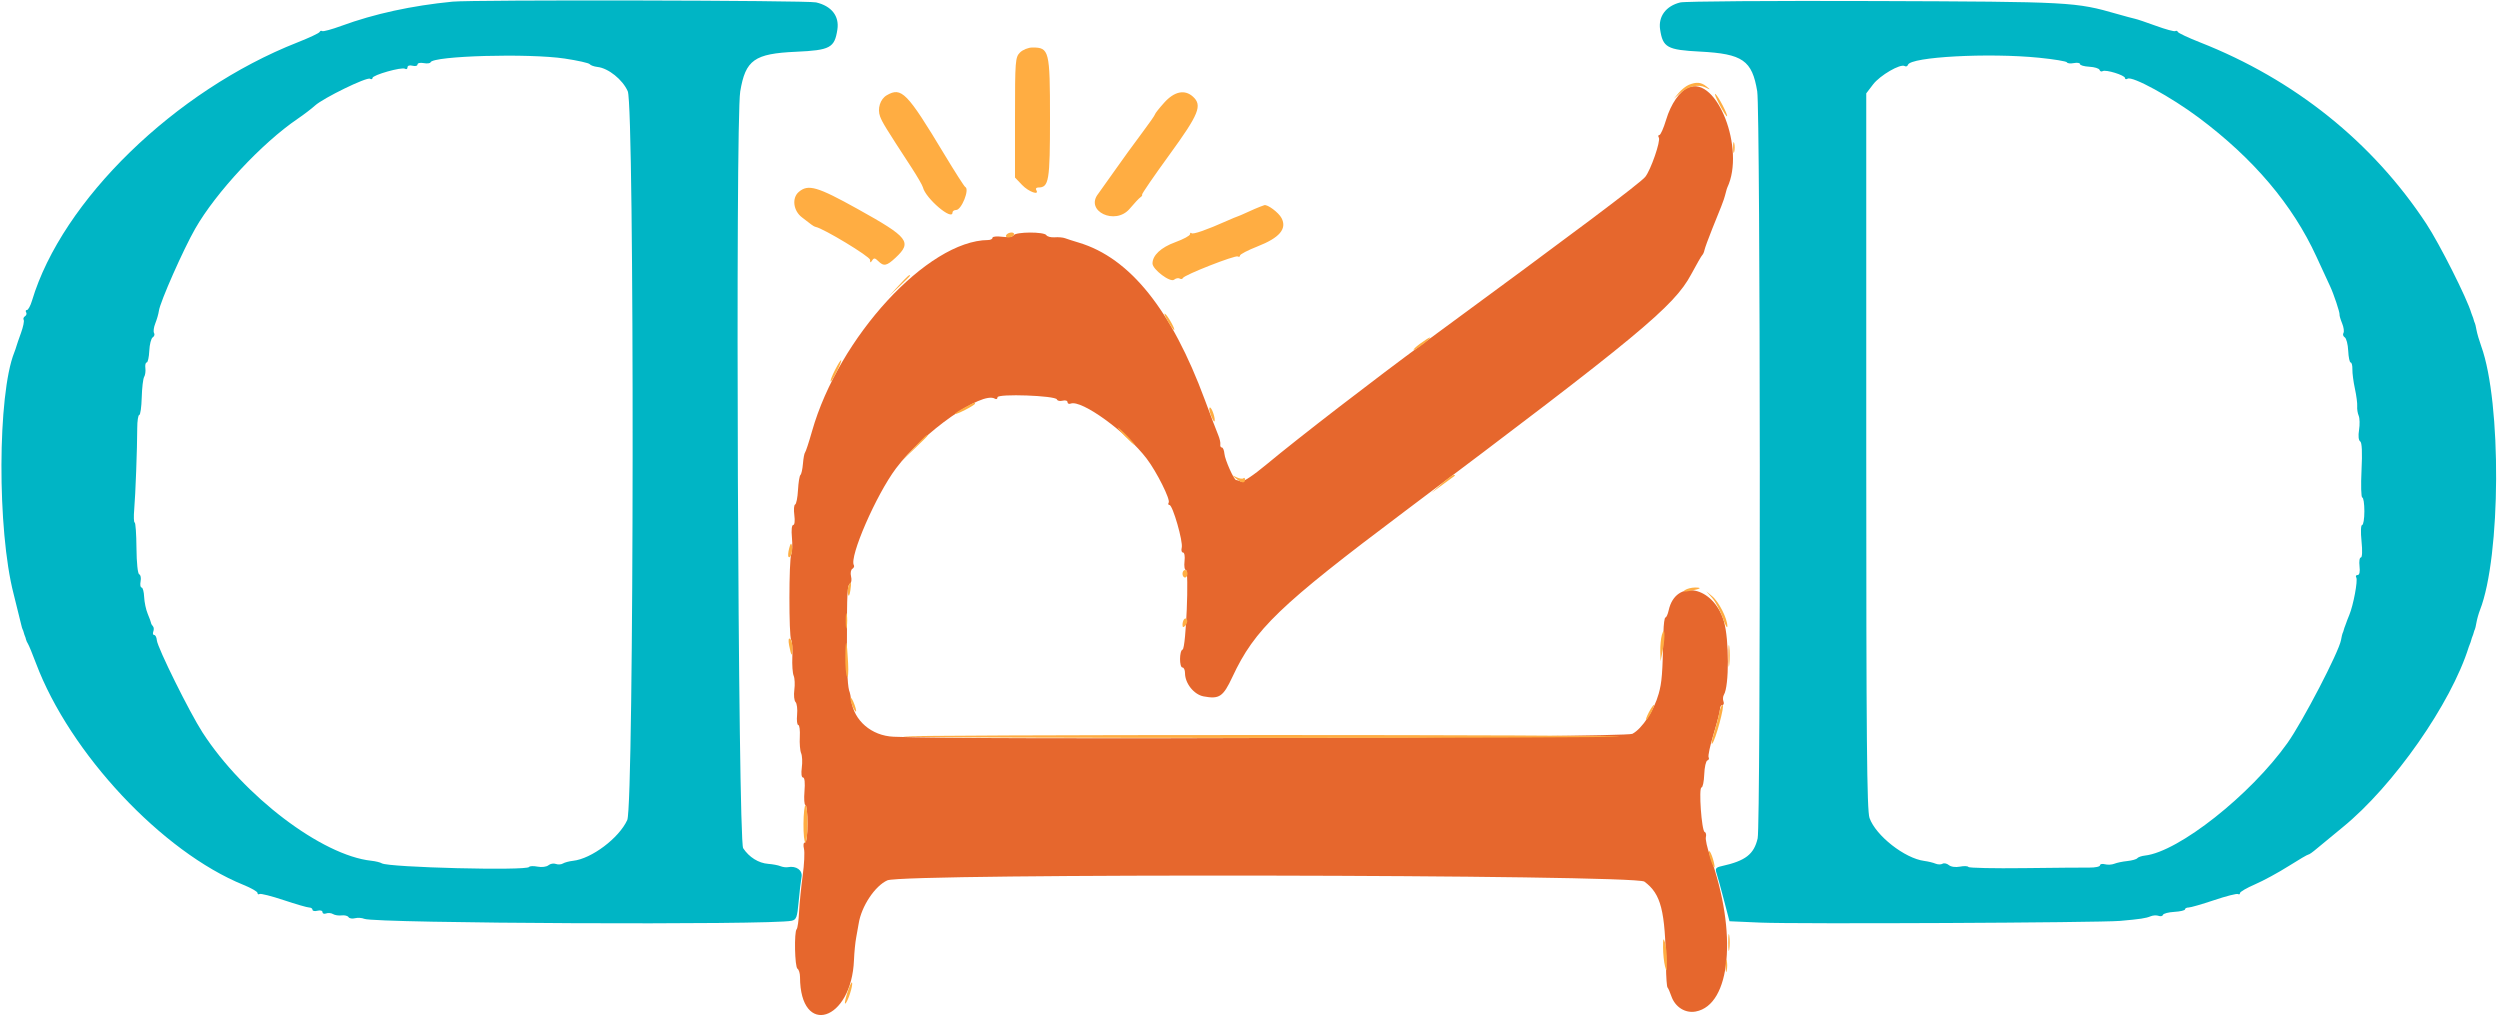 <svg id="svg" version="1.1" width="400" height="163" xmlns="http://www.w3.org/2000/svg" xmlns:xlink="http://www.w3.org/1999/xlink" style="display: block;"><g id="svgg"><path id="path0" d="M270.167 13.988 C 268.769 14.553,267.343 16.611,266.577 19.168 C 266.176 20.506,265.692 21.600,265.501 21.600 C 265.309 21.600,265.270 21.789,265.413 22.021 C 265.734 22.541,264.131 27.182,263.247 28.291 C 262.460 29.280,251.972 37.152,228.199 54.600 C 219.880 60.705,207.735 70.071,202.678 74.280 C 200.497 76.095,198.881 77.163,198.522 77.025 C 198.199 76.901,197.863 76.800,197.775 76.800 C 197.431 76.800,195.988 73.559,195.909 72.609 C 195.863 72.054,195.677 71.600,195.495 71.600 C 195.314 71.600,195.204 71.375,195.252 71.100 C 195.299 70.825,195.146 70.150,194.911 69.600 C 194.676 69.050,193.718 66.530,192.783 64.000 C 187.444 49.564,180.795 41.269,172.600 38.818 C 171.720 38.555,170.730 38.237,170.400 38.112 C 170.070 37.987,169.323 37.923,168.740 37.969 C 168.156 38.014,167.561 37.860,167.416 37.626 C 167.066 37.059,162.524 37.076,162.172 37.646 C 162.007 37.912,161.273 38.008,160.348 37.884 C 159.497 37.770,158.800 37.839,158.800 38.038 C 158.800 38.237,158.485 38.402,158.100 38.405 C 148.443 38.479,134.198 53.946,129.923 69.000 C 129.423 70.760,128.921 72.290,128.807 72.400 C 128.693 72.510,128.542 73.317,128.471 74.194 C 128.400 75.071,128.220 75.881,128.071 75.994 C 127.922 76.107,127.746 77.190,127.680 78.400 C 127.615 79.610,127.408 80.654,127.221 80.720 C 127.034 80.786,126.977 81.551,127.093 82.420 C 127.216 83.334,127.139 84.000,126.911 84.000 C 126.680 84.000,126.596 84.819,126.708 85.983 C 126.813 87.074,126.764 88.289,126.600 88.683 C 126.219 89.600,126.206 101.763,126.586 102.377 C 126.743 102.631,126.827 103.865,126.773 105.120 C 126.718 106.374,126.815 107.724,126.987 108.119 C 127.159 108.515,127.207 109.533,127.093 110.382 C 126.979 111.231,127.067 112.107,127.288 112.328 C 127.510 112.550,127.620 113.466,127.535 114.365 C 127.449 115.264,127.535 116.000,127.726 116.000 C 127.917 116.000,128.027 116.855,127.970 117.900 C 127.912 118.945,128.008 120.124,128.183 120.519 C 128.357 120.915,128.405 121.950,128.288 122.819 C 128.160 123.773,128.239 124.400,128.488 124.400 C 128.742 124.400,128.829 125.241,128.717 126.600 C 128.616 127.810,128.684 128.800,128.867 128.800 C 129.050 128.800,129.200 130.150,129.200 131.800 C 129.200 133.571,129.033 134.800,128.792 134.800 C 128.558 134.800,128.491 135.223,128.634 135.795 C 128.772 136.342,128.680 138.277,128.430 140.095 C 128.180 141.913,127.921 144.525,127.854 145.900 C 127.787 147.275,127.613 148.520,127.466 148.667 C 127.040 149.093,127.159 154.728,127.600 155.000 C 127.820 155.136,128.001 155.732,128.002 156.324 C 128.022 166.005,136.249 163.410,136.637 153.600 C 136.685 152.390,136.845 150.770,136.992 150.000 C 137.139 149.230,137.316 148.239,137.384 147.797 C 137.812 145.028,139.984 141.747,141.980 140.853 C 144.525 139.714,261.551 139.911,263.100 141.058 C 265.766 143.029,266.441 145.675,266.558 154.600 C 266.581 156.360,266.692 157.890,266.805 158.000 C 266.918 158.110,267.188 158.722,267.405 159.359 C 268.007 161.126,269.634 162.158,271.319 161.842 C 276.944 160.786,278.014 149.262,273.626 137.000 C 273.153 135.680,272.845 134.294,272.941 133.919 C 273.037 133.545,272.948 133.183,272.745 133.115 C 272.260 132.953,271.767 126.001,272.241 125.997 C 272.438 125.995,272.635 125.053,272.678 123.904 C 272.721 122.755,272.947 121.751,273.180 121.673 C 273.414 121.595,273.503 121.367,273.378 121.165 C 273.254 120.964,273.613 119.288,274.176 117.442 C 274.739 115.595,275.200 113.795,275.200 113.442 C 275.200 113.089,275.374 112.800,275.587 112.800 C 275.801 112.800,275.875 112.539,275.752 112.219 C 275.629 111.900,275.664 111.420,275.829 111.153 C 276.673 109.787,276.673 102.317,275.829 99.428 C 274.177 93.774,268.108 92.554,266.989 97.650 C 266.850 98.283,266.616 98.800,266.468 98.800 C 266.321 98.800,266.177 99.880,266.148 101.200 C 266.005 107.856,265.905 109.153,265.390 111.000 C 264.637 113.701,262.723 116.612,261.173 117.414 C 260.027 118.007,154.946 118.417,142.956 117.876 C 139.438 117.717,136.626 115.297,136.196 112.058 C 136.118 111.476,136.015 110.910,135.965 110.800 C 135.636 110.069,135.511 107.874,135.510 102.800 C 135.508 94.729,135.564 93.669,136.011 93.393 C 136.227 93.260,136.298 92.732,136.169 92.219 C 136.040 91.707,136.133 91.165,136.374 91.016 C 136.616 90.867,136.727 90.605,136.622 90.435 C 135.835 89.163,140.186 79.160,143.366 74.930 C 147.719 69.139,157.127 62.519,159.191 63.794 C 159.416 63.933,159.600 63.831,159.600 63.568 C 159.600 62.959,168.897 63.292,169.103 63.908 C 169.177 64.132,169.590 64.223,170.019 64.111 C 170.449 63.999,170.800 64.102,170.800 64.341 C 170.800 64.580,171.035 64.685,171.321 64.575 C 173.046 63.913,180.253 69.143,183.483 73.400 C 185.079 75.504,187.291 79.929,186.990 80.416 C 186.860 80.627,186.917 80.800,187.118 80.800 C 187.633 80.800,189.323 86.687,189.077 87.626 C 188.966 88.052,189.058 88.400,189.281 88.400 C 189.510 88.400,189.616 89.012,189.524 89.800 C 189.434 90.570,189.532 91.200,189.742 91.200 C 190.277 91.200,189.758 103.747,189.216 103.928 C 188.683 104.106,188.668 106.800,189.200 106.800 C 189.420 106.800,189.601 107.205,189.601 107.700 C 189.604 109.345,191.034 111.133,192.578 111.422 C 195.095 111.894,195.701 111.486,197.183 108.315 C 200.764 100.654,204.670 96.901,224.800 81.782 C 262.211 53.685,267.834 49.034,270.578 43.916 C 271.438 42.312,272.244 40.910,272.371 40.800 C 272.497 40.690,272.654 40.330,272.719 40.000 C 272.785 39.670,273.345 38.140,273.963 36.600 C 274.582 35.060,275.233 33.440,275.410 33.000 C 275.586 32.560,275.769 32.065,275.815 31.900 C 275.862 31.735,275.943 31.465,275.996 31.300 C 276.049 31.135,276.134 30.820,276.185 30.600 C 276.236 30.380,276.321 30.110,276.372 30.000 C 279.266 23.861,274.725 12.144,270.167 13.988 " stroke="none" fill="#e6672d" fill-rule="evenodd"></path><path id="path1" d="M163.200 8.400 C 162.444 9.156,162.400 9.733,162.400 18.804 L 162.400 28.407 163.543 29.604 C 164.592 30.701,166.375 31.330,165.800 30.400 C 165.664 30.180,165.806 30.000,166.114 30.000 C 167.831 30.000,168.000 29.005,168.000 18.869 C 168.000 8.095,167.877 7.600,165.200 7.600 C 164.533 7.600,163.644 7.956,163.200 8.400 M270.200 13.578 C 269.760 13.758,269.041 14.332,268.603 14.853 L 267.806 15.800 268.803 14.930 C 270.109 13.790,271.698 13.421,272.863 13.988 C 273.756 14.423,273.763 14.415,273.024 13.822 C 272.174 13.141,271.426 13.077,270.200 13.578 M141.878 15.244 C 140.829 15.855,140.345 17.402,140.815 18.640 C 141.189 19.623,141.691 20.439,145.840 26.807 C 146.774 28.241,147.597 29.666,147.669 29.974 C 148.082 31.737,152.400 35.412,152.400 34.000 C 152.400 33.780,152.659 33.600,152.976 33.600 C 153.849 33.600,155.182 30.245,154.440 29.918 C 154.292 29.853,152.761 27.460,151.038 24.600 C 145.111 14.763,144.238 13.871,141.878 15.244 M186.266 16.433 C 185.460 17.331,184.800 18.165,184.800 18.288 C 184.800 18.410,183.837 19.791,182.661 21.355 C 181.484 22.920,179.512 25.640,178.279 27.400 C 177.045 29.160,175.893 30.780,175.718 31.000 C 173.518 33.768,178.454 36.123,180.748 33.400 C 181.489 32.520,182.269 31.690,182.482 31.555 C 182.694 31.421,182.808 31.232,182.734 31.136 C 182.660 31.039,184.622 28.180,187.094 24.780 C 191.847 18.242,192.409 16.856,190.869 15.462 C 189.553 14.271,187.891 14.622,186.266 16.433 M275.141 16.777 C 275.718 17.858,276.250 18.684,276.323 18.611 C 276.514 18.420,274.881 15.297,274.452 15.032 C 274.254 14.910,274.564 15.695,275.141 16.777 M277.293 23.600 C 277.293 24.370,277.375 24.685,277.476 24.300 C 277.576 23.915,277.576 23.285,277.476 22.900 C 277.375 22.515,277.293 22.830,277.293 23.600 M127.800 30.713 C 126.663 31.689,126.927 33.740,128.325 34.786 C 128.916 35.229,129.580 35.738,129.800 35.918 C 130.020 36.098,130.339 36.272,130.509 36.306 C 131.774 36.557,139.201 41.050,139.206 41.568 C 139.211 42.063,139.285 42.085,139.548 41.670 C 139.821 41.241,140.002 41.259,140.513 41.770 C 141.399 42.656,141.867 42.565,143.294 41.232 C 145.977 38.724,145.396 37.979,137.219 33.435 C 130.753 29.841,129.304 29.423,127.800 30.713 M201.600 33.080 C 201.270 33.200,200.370 33.589,199.600 33.945 C 198.830 34.302,198.110 34.611,198.000 34.633 C 197.890 34.655,197.116 34.977,196.280 35.350 C 193.062 36.785,190.878 37.544,190.644 37.310 C 190.510 37.176,190.400 37.253,190.400 37.480 C 190.400 37.707,189.339 38.280,188.042 38.753 C 185.756 39.586,184.400 40.853,184.400 42.157 C 184.400 43.110,187.255 45.253,187.857 44.752 C 188.137 44.521,188.537 44.438,188.748 44.568 C 188.959 44.698,189.192 44.659,189.266 44.481 C 189.467 43.996,197.651 40.784,198.053 41.033 C 198.244 41.151,198.400 41.085,198.400 40.887 C 198.400 40.689,199.659 40.033,201.197 39.429 C 204.738 38.040,205.942 36.621,205.047 34.892 C 204.590 34.007,202.761 32.645,202.281 32.832 C 202.237 32.849,201.930 32.961,201.600 33.080 M161.000 37.600 C 160.864 37.820,161.023 38.000,161.353 38.000 C 161.683 38.000,162.064 37.820,162.200 37.600 C 162.336 37.380,162.177 37.200,161.847 37.200 C 161.517 37.200,161.136 37.380,161.000 37.600 M143.781 45.700 L 142.200 47.400 143.900 45.819 C 144.835 44.949,145.600 44.184,145.600 44.119 C 145.600 43.816,145.252 44.119,143.781 45.700 M186.839 51.376 C 187.301 52.159,187.756 52.800,187.850 52.800 C 188.134 52.800,186.836 50.469,186.402 50.201 C 186.180 50.064,186.377 50.593,186.839 51.376 M227.200 55.000 C 226.455 55.550,226.015 55.994,226.222 55.986 C 226.624 55.970,229.155 54.005,228.778 54.002 C 228.655 54.001,227.945 54.450,227.200 55.000 M133.580 59.239 C 133.120 60.140,132.813 60.946,132.897 61.030 C 132.981 61.114,133.441 60.376,133.919 59.391 C 135.009 57.147,134.715 57.015,133.580 59.239 M154.300 65.227 C 153.475 65.663,152.800 66.108,152.800 66.218 C 152.800 66.327,153.520 66.049,154.400 65.600 C 155.280 65.151,156.000 64.697,156.000 64.592 C 156.000 64.330,155.997 64.331,154.300 65.227 M193.717 66.385 C 193.963 67.036,194.226 67.508,194.301 67.432 C 194.551 67.183,193.920 65.200,193.591 65.200 C 193.414 65.200,193.471 65.733,193.717 66.385 M180.000 69.800 C 180.746 70.570,181.447 71.200,181.557 71.200 C 181.667 71.200,181.146 70.570,180.400 69.800 C 179.654 69.030,178.953 68.400,178.843 68.400 C 178.733 68.400,179.254 69.030,180.000 69.800 M146.185 71.700 L 144.200 73.800 146.300 71.815 C 147.455 70.723,148.400 69.778,148.400 69.715 C 148.400 69.417,148.029 69.749,146.185 71.700 M197.776 76.578 C 198.701 77.318,199.200 77.373,199.200 76.733 C 199.200 76.477,199.086 76.380,198.947 76.519 C 198.808 76.658,198.313 76.588,197.847 76.364 C 197.024 75.967,197.022 75.973,197.776 76.578 M230.600 77.444 L 229.000 78.876 230.800 77.561 C 231.790 76.837,232.675 76.190,232.767 76.123 C 232.858 76.055,232.768 76.003,232.567 76.006 C 232.365 76.009,231.480 76.656,230.600 77.444 M126.262 87.747 C 126.097 88.378,126.056 88.989,126.171 89.104 C 126.493 89.427,126.887 88.138,126.715 87.323 C 126.603 86.790,126.484 86.901,126.262 87.747 M189.200 91.800 C 189.200 92.130,189.380 92.400,189.600 92.400 C 189.820 92.400,190.000 92.130,190.000 91.800 C 190.000 91.470,189.820 91.200,189.600 91.200 C 189.380 91.200,189.200 91.470,189.200 91.800 M135.754 93.777 C 135.632 94.094,135.603 94.679,135.689 95.077 C 135.787 95.528,135.924 95.312,136.054 94.500 C 136.271 93.138,136.130 92.796,135.754 93.777 M269.600 94.406 C 269.178 94.682,269.415 94.723,270.400 94.542 C 272.125 94.225,272.451 93.998,271.167 94.006 C 270.635 94.009,269.930 94.189,269.600 94.406 M273.957 95.689 C 274.483 96.285,275.242 97.724,275.644 98.886 C 276.045 100.049,276.376 100.640,276.378 100.200 C 276.385 98.982,275.029 96.297,273.956 95.403 L 273.000 94.606 273.957 95.689 M135.314 99.400 C 135.317 100.500,135.395 100.903,135.487 100.295 C 135.579 99.686,135.577 98.786,135.482 98.295 C 135.387 97.803,135.311 98.300,135.314 99.400 M189.492 99.042 C 189.331 99.202,189.200 99.609,189.200 99.947 C 189.200 100.397,189.318 100.442,189.645 100.115 C 189.890 99.870,190.021 99.463,189.937 99.210 C 189.852 98.957,189.652 98.881,189.492 99.042 M265.897 101.600 C 265.740 102.150,265.628 103.320,265.649 104.200 L 265.688 105.800 266.049 104.000 C 266.483 101.844,266.364 99.971,265.897 101.600 M126.263 103.280 C 126.600 105.049,126.800 105.201,126.800 103.690 C 126.800 103.007,126.623 102.338,126.406 102.204 C 126.160 102.052,126.106 102.455,126.263 103.280 M135.253 105.000 C 135.230 106.540,135.353 108.021,135.525 108.292 C 135.696 108.562,135.774 107.572,135.696 106.092 C 135.495 102.233,135.299 101.751,135.253 105.000 M276.531 105.000 C 276.533 106.540,276.605 107.121,276.692 106.291 C 276.779 105.461,276.777 104.201,276.689 103.491 C 276.600 102.781,276.529 103.460,276.531 105.000 M136.218 112.500 C 136.368 112.995,136.655 113.576,136.856 113.791 C 137.057 114.006,137.019 113.601,136.772 112.891 C 136.265 111.438,135.797 111.108,136.218 112.500 M263.800 114.000 C 263.459 114.660,263.269 115.200,263.379 115.200 C 263.489 115.200,263.859 114.660,264.200 114.000 C 264.541 113.340,264.731 112.800,264.621 112.800 C 264.511 112.800,264.141 113.340,263.800 114.000 M275.069 114.100 C 274.940 114.815,274.553 116.294,274.210 117.387 C 273.867 118.480,273.751 119.200,273.952 118.987 C 274.481 118.429,275.999 112.800,275.622 112.800 C 275.447 112.800,275.199 113.385,275.069 114.100 M144.506 117.840 C 144.818 118.151,258.784 118.149,259.096 117.837 C 259.227 117.707,233.443 117.600,201.800 117.600 C 170.157 117.600,144.374 117.708,144.506 117.840 M128.555 131.800 C 128.541 133.450,128.680 134.800,128.865 134.800 C 129.049 134.800,129.200 133.450,129.200 131.800 C 129.200 130.150,129.061 128.800,128.891 128.800 C 128.721 128.800,128.570 130.150,128.555 131.800 M273.595 137.181 C 273.804 137.911,274.086 138.619,274.220 138.754 C 274.596 139.129,273.944 136.652,273.555 136.227 C 273.368 136.022,273.385 136.451,273.595 137.181 M276.520 150.800 C 276.520 152.010,276.595 152.505,276.687 151.900 C 276.778 151.295,276.778 150.305,276.687 149.700 C 276.595 149.095,276.520 149.590,276.520 150.800 M266.087 151.600 C 266.091 152.590,266.232 153.940,266.400 154.600 C 266.661 155.625,266.706 155.509,266.713 153.800 C 266.717 152.700,266.576 151.350,266.400 150.800 C 266.140 149.988,266.081 150.139,266.087 151.600 M276.101 154.600 C 276.105 155.480,276.187 155.793,276.283 155.295 C 276.379 154.798,276.375 154.078,276.275 153.695 C 276.175 153.313,276.096 153.720,276.101 154.600 M135.577 158.806 C 135.235 159.876,135.087 160.670,135.248 160.570 C 135.643 160.326,136.498 157.687,136.332 157.226 C 136.259 157.025,135.920 157.736,135.577 158.806 " stroke="none" fill="#ffad42" fill-rule="evenodd"></path><path id="path2" d="M72.400 0.265 C 65.882 0.903,59.905 2.205,54.625 4.139 C 53.099 4.698,51.720 5.074,51.559 4.975 C 51.399 4.876,51.208 4.942,51.134 5.121 C 51.060 5.300,49.470 6.049,47.600 6.785 C 28.012 14.490,9.921 32.086,5.123 48.099 C 4.876 48.924,4.511 49.600,4.313 49.600 C 4.115 49.600,4.056 49.768,4.183 49.972 C 4.309 50.177,4.227 50.460,4.000 50.600 C 3.773 50.740,3.679 51.004,3.791 51.185 C 3.903 51.366,3.710 52.299,3.363 53.257 C 3.015 54.216,2.684 55.180,2.626 55.400 C 2.568 55.620,2.413 56.070,2.282 56.400 C -0.401 63.129,-0.463 84.791,2.171 95.000 C 2.560 96.509,3.275 99.400,3.407 100.000 C 3.479 100.330,3.575 100.645,3.619 100.700 C 3.664 100.755,3.745 100.980,3.800 101.200 C 3.855 101.420,3.945 101.690,4.000 101.800 C 4.055 101.910,4.125 102.135,4.156 102.300 C 4.187 102.465,4.332 102.787,4.478 103.017 C 4.624 103.246,5.200 104.644,5.757 106.123 C 11.180 120.533,25.954 136.305,38.978 141.591 C 40.200 142.087,41.200 142.663,41.200 142.870 C 41.200 143.077,41.348 143.156,41.529 143.044 C 41.711 142.932,43.449 143.371,45.393 144.020 C 47.337 144.669,49.169 145.200,49.464 145.200 C 49.759 145.200,50.000 145.363,50.000 145.563 C 50.000 145.762,50.360 145.831,50.800 145.716 C 51.240 145.601,51.600 145.702,51.600 145.941 C 51.600 146.180,51.861 146.275,52.181 146.152 C 52.500 146.029,52.995 146.075,53.281 146.252 C 53.566 146.430,54.188 146.525,54.662 146.464 C 55.136 146.403,55.631 146.526,55.762 146.739 C 55.893 146.951,56.358 147.032,56.794 146.917 C 57.231 146.803,57.906 146.847,58.294 147.015 C 59.997 147.750,123.415 148.034,126.663 147.321 C 127.417 147.156,127.558 146.770,127.784 144.266 C 127.926 142.690,128.133 140.921,128.245 140.335 C 128.453 139.247,127.405 138.486,126.059 138.749 C 125.761 138.807,125.221 138.732,124.859 138.583 C 124.496 138.434,123.627 138.271,122.926 138.219 C 121.377 138.106,119.851 137.155,118.906 135.712 C 118.080 134.453,117.635 19.438,118.437 14.635 C 119.280 9.586,120.687 8.583,127.355 8.282 C 132.839 8.034,133.536 7.659,133.982 4.719 C 134.308 2.568,133.040 0.956,130.571 0.383 C 129.138 0.051,75.699 -0.058,72.400 0.265 M268.841 0.391 C 266.556 0.950,265.302 2.634,265.618 4.719 C 266.056 7.604,266.740 7.982,272.020 8.256 C 278.833 8.610,280.337 9.657,281.157 14.617 C 281.661 17.671,281.727 131.985,281.225 134.139 C 280.630 136.693,279.285 137.732,275.477 138.577 C 274.531 138.787,274.401 138.966,274.647 139.713 C 274.808 140.201,275.340 142.130,275.829 144.000 L 276.718 147.400 281.659 147.616 C 287.346 147.865,335.899 147.634,339.200 147.343 C 342.484 147.053,343.329 146.925,344.100 146.605 C 344.485 146.445,345.058 146.414,345.374 146.535 C 345.690 146.656,346.005 146.584,346.075 146.376 C 346.144 146.167,346.965 145.952,347.899 145.898 C 348.832 145.844,349.597 145.665,349.598 145.500 C 349.599 145.335,349.861 145.200,350.181 145.200 C 350.500 145.200,352.335 144.671,354.259 144.025 C 356.183 143.378,357.901 142.939,358.078 143.048 C 358.255 143.158,358.400 143.086,358.400 142.889 C 358.400 142.692,359.481 142.064,360.803 141.494 C 362.125 140.924,364.541 139.612,366.172 138.579 C 367.803 137.546,369.231 136.712,369.345 136.725 C 369.460 136.739,370.059 136.316,370.677 135.785 C 371.295 135.255,373.150 133.725,374.800 132.385 C 382.933 125.781,392.205 112.527,395.007 103.500 C 395.058 103.335,395.145 103.110,395.200 103.000 C 395.255 102.890,395.345 102.620,395.400 102.400 C 395.455 102.180,395.545 101.910,395.600 101.800 C 395.655 101.690,395.745 101.420,395.800 101.200 C 395.855 100.980,395.936 100.755,395.980 100.700 C 396.024 100.645,396.138 100.150,396.233 99.600 C 396.329 99.050,396.583 98.150,396.799 97.600 C 400.148 89.048,400.265 64.403,396.999 55.400 C 396.680 54.520,396.338 53.350,396.239 52.800 C 396.140 52.250,396.024 51.755,395.980 51.700 C 395.936 51.645,395.855 51.420,395.800 51.200 C 395.745 50.980,395.655 50.710,395.600 50.600 C 395.545 50.490,395.461 50.265,395.414 50.100 C 394.751 47.791,390.334 39.023,388.207 35.794 C 379.602 22.726,367.128 12.729,352.000 6.776 C 350.130 6.040,348.540 5.293,348.466 5.116 C 348.392 4.940,348.201 4.876,348.041 4.975 C 347.880 5.074,346.501 4.699,344.975 4.141 C 343.449 3.584,341.930 3.072,341.600 3.005 C 341.270 2.938,340.010 2.598,338.800 2.251 C 332.027 0.307,331.540 0.281,300.000 0.167 C 283.610 0.107,269.588 0.208,268.841 0.391 M90.356 9.370 C 92.422 9.680,94.222 10.084,94.356 10.267 C 94.490 10.450,95.050 10.651,95.600 10.713 C 97.343 10.910,99.617 12.736,100.442 14.602 C 101.533 17.068,101.455 128.800,100.361 131.203 C 99.045 134.093,94.644 137.405,91.690 137.728 C 91.071 137.796,90.338 137.991,90.063 138.161 C 89.787 138.332,89.277 138.362,88.930 138.229 C 88.583 138.095,88.051 138.192,87.748 138.443 C 87.442 138.697,86.673 138.795,86.015 138.663 C 85.364 138.533,84.750 138.557,84.651 138.717 C 84.263 139.346,62.163 138.795,61.086 138.130 C 60.839 137.977,60.088 137.793,59.418 137.721 C 51.502 136.875,38.983 127.363,32.407 117.200 C 30.342 114.007,25.180 103.590,25.093 102.439 C 25.058 101.978,24.869 101.600,24.672 101.600 C 24.475 101.600,24.411 101.348,24.530 101.039 C 24.648 100.731,24.622 100.356,24.472 100.206 C 24.323 100.056,24.185 99.813,24.166 99.667 C 24.148 99.520,23.906 98.860,23.629 98.200 C 23.352 97.540,23.097 96.326,23.062 95.502 C 23.028 94.679,22.844 94.004,22.653 94.002 C 22.463 94.001,22.392 93.556,22.495 93.014 C 22.599 92.472,22.500 91.967,22.277 91.892 C 22.039 91.813,21.855 90.058,21.835 87.678 C 21.816 85.435,21.686 83.600,21.546 83.600 C 21.406 83.600,21.374 82.655,21.475 81.500 C 21.676 79.191,21.951 71.802,21.958 68.500 C 21.960 67.345,22.106 66.399,22.281 66.398 C 22.457 66.398,22.635 65.137,22.677 63.597 C 22.719 62.058,22.894 60.574,23.065 60.299 C 23.236 60.025,23.323 59.395,23.259 58.900 C 23.195 58.405,23.291 57.999,23.471 57.997 C 23.652 57.996,23.839 57.155,23.886 56.129 C 23.933 55.104,24.181 54.135,24.437 53.977 C 24.693 53.819,24.788 53.504,24.648 53.278 C 24.509 53.052,24.600 52.357,24.851 51.734 C 25.102 51.110,25.360 50.210,25.423 49.733 C 25.610 48.327,29.322 39.928,31.234 36.585 C 34.560 30.769,41.907 22.891,47.634 19.000 C 48.605 18.340,49.850 17.391,50.400 16.890 C 51.733 15.678,58.690 12.285,59.198 12.599 C 59.419 12.736,59.600 12.680,59.600 12.476 C 59.600 12.001,64.276 10.676,64.803 11.002 C 65.021 11.137,65.200 11.036,65.200 10.777 C 65.200 10.504,65.535 10.394,66.000 10.516 C 66.440 10.631,66.800 10.541,66.800 10.316 C 66.800 10.091,67.244 9.992,67.786 10.095 C 68.328 10.199,68.823 10.142,68.886 9.970 C 69.263 8.933,84.592 8.504,90.356 9.370 M326.231 9.236 C 328.634 9.476,330.651 9.810,330.714 9.978 C 330.777 10.146,331.272 10.199,331.814 10.095 C 332.356 9.992,332.801 10.063,332.802 10.253 C 332.803 10.444,333.474 10.635,334.294 10.678 C 335.114 10.721,335.849 10.947,335.927 11.181 C 336.005 11.414,336.229 11.506,336.426 11.384 C 336.912 11.084,340.000 12.036,340.000 12.487 C 340.000 12.685,340.184 12.733,340.410 12.594 C 341.172 12.123,347.376 15.516,351.800 18.823 C 360.570 25.381,366.808 32.747,370.623 41.052 C 371.621 43.223,372.608 45.360,372.816 45.800 C 373.386 47.005,374.390 50.014,374.327 50.326 C 374.296 50.477,374.481 51.110,374.738 51.734 C 374.995 52.357,375.091 53.052,374.952 53.278 C 374.812 53.504,374.907 53.819,375.163 53.977 C 375.419 54.135,375.667 55.104,375.714 56.129 C 375.761 57.155,375.938 57.996,376.106 57.997 C 376.275 57.999,376.399 58.495,376.383 59.100 C 376.367 59.705,376.549 61.100,376.788 62.200 C 377.027 63.300,377.190 64.560,377.152 65.000 C 377.113 65.440,377.220 66.122,377.389 66.515 C 377.559 66.909,377.585 67.933,377.448 68.791 C 377.296 69.738,377.367 70.456,377.628 70.617 C 377.913 70.793,377.986 72.347,377.844 75.241 C 377.726 77.639,377.781 79.600,377.965 79.600 C 378.149 79.600,378.300 80.590,378.300 81.800 C 378.300 83.010,378.137 84.000,377.939 84.000 C 377.734 84.000,377.693 85.123,377.844 86.600 C 378.002 88.140,377.958 89.200,377.736 89.200 C 377.529 89.200,377.434 89.830,377.524 90.600 C 377.629 91.494,377.519 92.000,377.220 92.000 C 376.963 92.000,376.866 92.183,377.004 92.406 C 377.281 92.855,376.539 96.836,375.885 98.400 C 375.655 98.950,375.429 99.535,375.384 99.700 C 375.338 99.865,375.255 100.090,375.200 100.200 C 375.145 100.310,375.055 100.580,375.000 100.800 C 374.945 101.020,374.864 101.245,374.820 101.300 C 374.776 101.355,374.661 101.850,374.564 102.400 C 374.229 104.303,368.425 115.463,365.989 118.887 C 360.075 127.201,348.567 136.292,343.200 136.889 C 342.650 136.950,342.096 137.141,341.968 137.313 C 341.841 137.485,341.121 137.689,340.368 137.767 C 339.616 137.844,338.682 138.039,338.294 138.199 C 337.906 138.359,337.231 138.397,336.794 138.283 C 336.357 138.168,336.000 138.245,336.000 138.453 C 336.000 138.662,335.235 138.824,334.300 138.813 C 333.365 138.803,328.669 138.842,323.864 138.901 C 319.060 138.960,315.048 138.877,314.949 138.717 C 314.850 138.557,314.236 138.533,313.585 138.663 C 312.901 138.800,312.156 138.695,311.819 138.415 C 311.498 138.149,311.039 138.053,310.798 138.201 C 310.558 138.349,310.055 138.341,309.681 138.183 C 309.306 138.024,308.501 137.830,307.892 137.750 C 304.757 137.340,300.128 133.710,299.123 130.875 C 298.702 129.687,298.600 118.271,298.600 72.169 L 298.600 14.938 299.689 13.510 C 300.802 12.051,304.076 10.152,304.755 10.572 C 304.962 10.700,305.197 10.608,305.278 10.367 C 305.700 9.100,318.142 8.429,326.231 9.236 " stroke="none" fill="#00b5c5" fill-rule="evenodd"></path></g></svg>